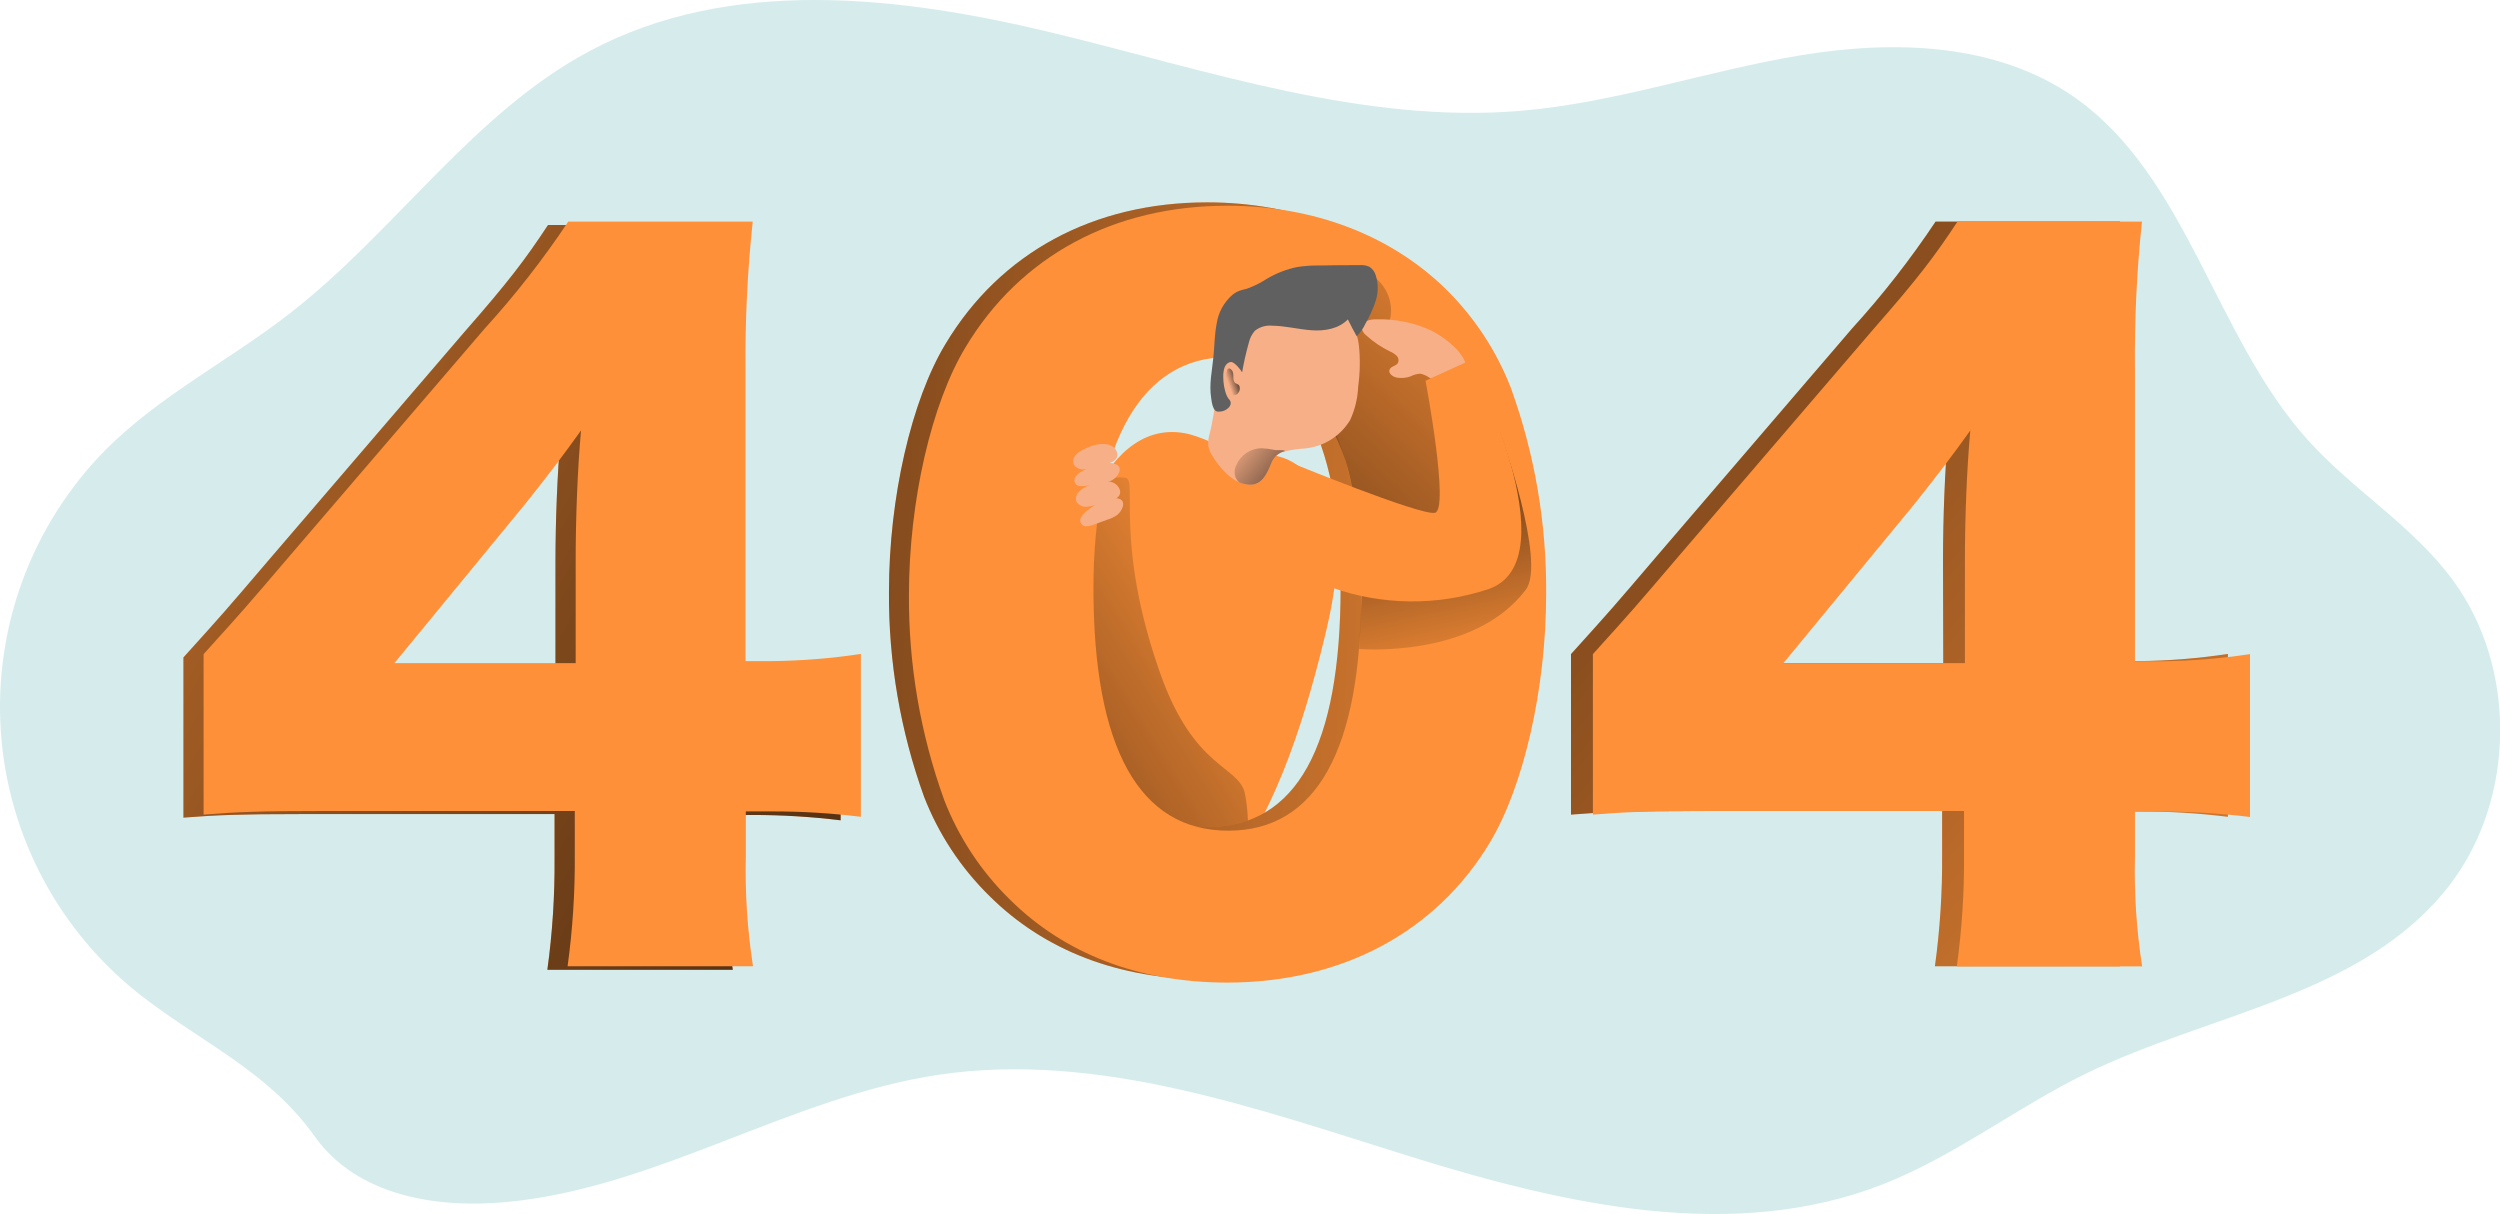 <svg width="245" height="119" viewBox="0 0 245 119" fill="none" xmlns="http://www.w3.org/2000/svg">
<g clip-path="url(#clip0_223_2)">
<path opacity="0.18" d="M14.02 97.717C9.985 94.611 6.657 90.689 4.255 86.209C1.853 81.729 0.431 76.792 0.083 71.725C-0.265 66.658 0.47 61.575 2.238 56.811C4.006 52.047 6.767 47.711 10.34 44.087C15.683 38.72 22.588 35.269 28.514 30.622C38.761 22.636 46.349 11.1 57.781 5.001C71.545 -2.347 88.225 -0.407 103.343 3.258C118.46 6.924 133.648 12.175 149.15 10.85C158.383 10.054 167.272 6.941 176.417 5.425C185.562 3.909 195.593 4.182 203.246 9.491C214.385 17.269 217.033 32.986 226.173 43.123C230.599 48.036 236.478 51.533 240.398 56.877C246.702 65.468 246.539 78.369 240.019 86.797C231.667 97.572 216.596 99.28 204.441 105.204C197.676 108.504 191.61 113.261 184.611 116.026C169.902 121.834 153.356 118.053 138.273 113.36C123.191 108.666 107.653 103.02 92.04 105.321C77.459 107.481 64.319 116.444 49.615 117.803C42.791 118.436 34.999 117.222 30.829 111.356C26.344 105.065 20.092 102.364 14.02 97.717Z" fill="#1E9A96"/>
<path d="M17.976 64.429C21.936 60.043 21.936 60.043 26.427 54.781L45.539 32.505C49.768 27.678 51.442 25.488 53.705 22.049H71.785C71.268 26.884 71.032 31.744 71.079 36.606V65.131H73.634C76.563 65.104 79.487 64.869 82.382 64.429V80.391C79.519 80.04 76.636 79.866 73.751 79.868H71.108V84.253C71.024 87.862 71.26 91.472 71.814 95.04H53.641C54.141 91.408 54.376 87.745 54.346 84.079V79.781H29.424C23.697 79.781 21.259 79.868 17.976 80.129V64.429ZM54.434 55.135C54.434 51.185 54.609 46.364 54.964 42.501C53.215 44.958 51.879 46.712 49.505 49.692L36.645 65.306H54.434V55.135Z" fill="#FD9038"/>
<path d="M17.976 64.429C21.936 60.043 21.936 60.043 26.427 54.781L45.539 32.505C49.768 27.678 51.442 25.488 53.705 22.049H71.785C71.268 26.884 71.032 31.744 71.079 36.606V65.131H73.634C76.563 65.104 79.487 64.869 82.382 64.429V80.391C79.519 80.04 76.636 79.866 73.751 79.868H71.108V84.253C71.024 87.862 71.26 91.472 71.814 95.04H53.641C54.141 91.408 54.376 87.745 54.346 84.079V79.781H29.424C23.697 79.781 21.259 79.868 17.976 80.129V64.429ZM54.434 55.135C54.434 51.185 54.609 46.364 54.964 42.501C53.215 44.958 51.879 46.712 49.505 49.692L36.645 65.306H54.434V55.135Z" fill="url(#paint0_linear_223_2)"/>
<path d="M115.983 42.432C117.732 42.722 119.36 43.791 121.115 44.174C122.649 44.523 124.265 44.343 125.781 44.877C128.61 45.876 130.447 49.274 130.849 52.684C131.252 56.093 130.534 59.544 129.718 62.855C127.572 71.579 124.655 80.292 119.406 86.908C119.039 87.367 118.596 87.849 118.053 87.837C117.677 87.785 117.325 87.621 117.044 87.367C115.942 86.615 114.934 85.736 114.041 84.747C112.641 83.068 111.83 80.855 111.124 78.659C109.136 72.479 105.339 68.564 104.633 62.012C103.863 55.141 107.637 41.061 115.983 42.432Z" fill="#FD9038"/>
<path d="M110.337 46.834C109.592 46.701 108.823 46.839 108.173 47.224C107.49 47.642 106.901 48.194 106.44 48.848C105.98 49.501 105.658 50.241 105.496 51.023C105.18 52.589 105.123 54.195 105.327 55.78C105.726 60.429 106.631 65.022 108.027 69.476C108.435 70.766 107.269 73.827 108.114 74.884C108.803 75.744 108.459 80.907 109.357 81.546C111.847 83.335 117.02 82.348 119.511 84.137C122.736 86.46 122.52 80.327 122.007 77.8C121.424 74.983 117.044 75.477 113.69 65.962C109.228 53.299 111.48 47.096 110.337 46.834Z" fill="url(#paint1_linear_223_2)"/>
<path d="M153.957 64.103C157.917 59.718 157.917 59.718 162.408 54.455L181.521 32.174C184.504 28.899 187.233 25.404 189.686 21.718H207.766C207.249 26.555 207.014 31.417 207.061 36.28V64.789H209.615C212.535 64.757 215.448 64.522 218.335 64.086V80.048C215.471 79.693 212.588 79.516 209.703 79.519H207.061V83.905C206.976 87.514 207.212 91.124 207.766 94.691H189.622C190.12 91.075 190.356 87.427 190.328 83.777V79.479H165.406C159.679 79.479 157.211 79.566 153.957 79.833V64.103ZM190.415 54.81C190.415 50.86 190.59 46.039 190.94 42.182C189.19 44.633 187.861 46.387 185.481 49.373L172.65 64.986H190.438L190.415 54.81Z" fill="#FD9038"/>
<path d="M153.957 64.103C157.917 59.718 157.917 59.718 162.408 54.455L181.521 32.174C184.504 28.899 187.233 25.404 189.686 21.718H207.766C207.249 26.555 207.014 31.417 207.061 36.28V64.789H209.615C212.535 64.757 215.448 64.522 218.335 64.086V80.048C215.471 79.693 212.588 79.516 209.703 79.519H207.061V83.905C206.976 87.514 207.212 91.124 207.766 94.691H189.622C190.12 91.075 190.356 87.427 190.328 83.777V79.479H165.406C159.679 79.479 157.211 79.566 153.957 79.833V64.103ZM190.415 54.81C190.415 50.86 190.59 46.039 190.94 42.182C189.19 44.633 187.861 46.387 185.481 49.373L172.65 64.986H190.438L190.415 54.81Z" fill="url(#paint2_linear_223_2)"/>
<path d="M96.969 87.808C94.161 85.051 91.974 81.731 90.554 78.067C88.233 71.625 87.071 64.825 87.119 57.981C87.119 48.775 89.323 39.214 92.671 33.69C98.043 24.739 107.199 19.83 118.298 19.83C126.843 19.83 134.326 22.735 139.697 27.962C142.506 30.717 144.693 34.036 146.113 37.698C148.438 44.169 149.599 50.998 149.542 57.871C149.542 67.083 147.344 76.731 143.996 82.267C138.712 91.049 129.467 95.975 118.281 95.975C109.649 95.975 102.341 93.152 96.969 87.808ZM105.135 57.284C105.135 72.967 109.626 81.053 118.345 81.053C127.064 81.053 131.38 73.159 131.38 57.545C131.38 42.548 126.802 34.654 118.258 34.654C110.005 34.654 105.158 42.983 105.158 57.284H105.135Z" fill="#FD9038"/>
<path d="M96.969 87.808C94.161 85.051 91.974 81.731 90.554 78.067C88.233 71.625 87.071 64.825 87.119 57.981C87.119 48.775 89.323 39.214 92.671 33.69C98.043 24.739 107.199 19.83 118.298 19.83C126.843 19.83 134.326 22.735 139.697 27.962C142.506 30.717 144.693 34.036 146.113 37.698C148.438 44.169 149.599 50.998 149.542 57.871C149.542 67.083 147.344 76.731 143.996 82.267C138.712 91.049 129.467 95.975 118.281 95.975C109.649 95.975 102.341 93.152 96.969 87.808ZM105.135 57.284C105.135 72.967 109.626 81.053 118.345 81.053C127.064 81.053 131.38 73.159 131.38 57.545C131.38 42.548 126.802 34.654 118.258 34.654C110.005 34.654 105.158 42.983 105.158 57.284H105.135Z" fill="url(#paint3_linear_223_2)"/>
<path d="M19.952 64.103C23.918 59.718 23.918 59.718 28.409 54.455L47.522 32.174C50.505 28.899 53.234 25.404 55.687 21.718H73.767C73.25 26.555 73.015 31.417 73.062 36.28V64.789H75.616C78.545 64.758 81.469 64.524 84.365 64.086V80.048C81.501 79.693 78.618 79.516 75.733 79.519H73.091V83.905C73.006 87.514 73.242 91.124 73.796 94.691H55.623C56.121 91.075 56.356 87.427 56.329 83.777V79.479H31.401C25.68 79.479 23.236 79.566 19.952 79.833V64.103ZM56.416 54.81C56.416 50.86 56.591 46.039 56.941 42.182C55.191 44.633 53.861 46.387 51.482 49.373L38.651 64.986H56.416V54.81Z" fill="#FD9038"/>
<path d="M98.946 88.133C96.138 85.378 93.951 82.06 92.53 78.398C90.204 71.957 89.035 65.157 89.077 58.312C89.077 49.106 91.282 39.545 94.63 34.015C100.001 25.07 109.158 20.162 120.257 20.162C128.796 20.162 136.284 23.066 141.656 28.294C144.466 31.047 146.653 34.366 148.072 38.029C150.41 44.503 151.579 51.339 151.524 58.219C151.524 67.426 149.326 77.08 145.978 82.615C140.694 91.386 131.444 96.294 120.263 96.294C111.631 96.288 104.323 93.483 98.946 88.133ZM107.158 57.638C107.158 73.322 111.649 81.407 120.368 81.407C129 81.407 133.403 73.513 133.403 57.906C133.403 42.902 128.819 35.008 120.28 35.008C111.981 34.985 107.158 43.314 107.158 57.638Z" fill="#FD9038"/>
<path d="M134.628 27.114C135.284 27.591 135.784 28.25 136.065 29.008C136.346 29.767 136.396 30.591 136.208 31.378C137.309 31.483 138.377 31.803 139.352 32.322C140.327 32.84 141.189 33.546 141.889 34.398C143.143 36.046 143.901 38.014 144.076 40.073C144.244 42.121 144.199 44.18 143.942 46.219C143.913 46.923 143.767 47.618 143.51 48.275C143.209 48.845 142.784 49.341 142.267 49.728C141.749 50.114 141.152 50.382 140.518 50.511C139.252 50.763 137.954 50.824 136.669 50.691L133.607 50.529C133.506 50.531 133.406 50.509 133.315 50.465C133.254 50.413 133.205 50.349 133.169 50.277C133.134 50.205 133.115 50.127 133.111 50.047C132.901 48.798 132.581 48.252 132.353 47.003C131.785 44.366 130.673 41.876 129.087 39.69C128.806 39.363 128.606 38.975 128.504 38.557C128.469 37.98 128.598 37.404 128.877 36.896C129.292 35.897 129.635 34.87 129.903 33.823C130.151 32.57 130.472 31.333 130.866 30.117C131.267 28.889 132.094 27.843 133.199 27.167" fill="url(#paint4_linear_223_2)"/>
<path d="M133.199 63.598C133.199 63.598 144.409 64.585 149.53 57.789C151.571 55.094 147.022 42.397 147.022 42.397L141.849 51.621L133.683 53.468L133.199 63.598Z" fill="url(#paint5_linear_223_2)"/>
<path d="M156.104 64.103C160.064 59.718 160.064 59.718 164.555 54.455L183.667 32.174C187.896 27.353 189.57 25.157 191.833 21.718H209.913C209.401 26.561 209.171 31.429 209.225 36.298V64.806H211.779C214.699 64.775 217.612 64.54 220.499 64.103V80.065C217.635 79.71 214.752 79.534 211.867 79.537H209.225V83.922C209.14 87.531 209.376 91.141 209.93 94.709H191.768C192.267 91.086 192.503 87.433 192.474 83.777V79.479H167.552C161.825 79.479 159.358 79.566 156.104 79.833V64.103ZM192.562 54.81C192.562 50.86 192.737 46.039 193.092 42.182C191.343 44.633 190.007 46.387 187.633 49.373L174.773 64.986H192.562V54.81Z" fill="#FD9038"/>
<path d="M106.895 43.733C106.593 43.842 106.3 43.977 106.02 44.133C105.757 44.266 105.526 44.454 105.343 44.685C105.254 44.802 105.197 44.94 105.176 45.085C105.156 45.231 105.173 45.379 105.227 45.516C105.345 45.698 105.516 45.84 105.717 45.924C105.917 46.008 106.139 46.029 106.352 45.986C107.07 45.917 107.734 45.562 108.452 45.44C109.169 45.318 109.846 44.825 109.338 44.064C108.831 43.303 107.612 43.465 106.895 43.733Z" fill="#F7AF87"/>
<path d="M109.181 45.44C108.132 45.167 107.035 45.626 106.09 46.155C105.867 46.263 105.669 46.415 105.507 46.602C105.41 46.679 105.34 46.785 105.307 46.905C105.275 47.024 105.282 47.151 105.327 47.266C105.371 47.382 105.452 47.48 105.557 47.546C105.662 47.613 105.785 47.644 105.909 47.636C106.124 47.657 106.341 47.644 106.551 47.595L108.003 47.346C108.341 47.306 108.67 47.212 108.977 47.067C109.636 46.683 110.196 45.69 109.181 45.44Z" fill="#F7AF87"/>
<path d="M107.158 47.363C106.857 47.477 106.564 47.613 106.283 47.77C106.017 47.911 105.786 48.109 105.607 48.35C105.519 48.467 105.462 48.604 105.442 48.748C105.422 48.892 105.438 49.039 105.49 49.175C105.609 49.357 105.779 49.499 105.98 49.583C106.181 49.667 106.402 49.689 106.616 49.646C107.333 49.576 107.998 49.222 108.715 49.1C109.433 48.978 110.109 48.49 109.602 47.723C109.094 46.956 107.864 47.096 107.158 47.363Z" fill="#F7AF87"/>
<path d="M109.421 48.827C108.342 48.74 107.344 49.408 106.504 50.07C106.3 50.218 106.128 50.406 105.997 50.622C105.917 50.715 105.869 50.832 105.859 50.954C105.85 51.077 105.88 51.199 105.944 51.304C106.009 51.408 106.106 51.49 106.22 51.536C106.334 51.583 106.46 51.592 106.58 51.563C106.793 51.547 107.002 51.496 107.198 51.412L108.581 50.906C108.909 50.808 109.218 50.657 109.496 50.459C110.074 49.983 110.465 48.925 109.421 48.827Z" fill="#F7AF87"/>
<path d="M140.333 32.429C138.633 31.622 136.763 31.234 134.88 31.297C134.562 31.281 134.244 31.333 133.947 31.448C133.802 31.511 133.678 31.615 133.591 31.747C133.504 31.879 133.457 32.033 133.457 32.191C133.514 32.467 133.672 32.711 133.9 32.876C134.589 33.5 135.363 34.024 136.198 34.433C136.451 34.532 136.68 34.68 136.875 34.869C136.97 34.964 137.031 35.088 137.049 35.221C137.067 35.354 137.041 35.49 136.974 35.606C136.781 35.874 136.338 35.885 136.192 36.187C136 36.565 136.484 36.937 136.904 37.006C137.35 37.082 137.809 37.04 138.234 36.884C138.531 36.732 138.857 36.641 139.19 36.617C139.52 36.688 139.83 36.828 140.1 37.03C141.022 37.552 143.885 37.57 143.704 35.978C143.535 34.503 141.512 33.039 140.333 32.429Z" fill="#F7AF87"/>
<path d="M126.242 45.237C126.242 45.237 139.138 50.529 140.613 50.256C142.089 49.983 139.703 37.308 139.703 37.308L144.101 35.304C144.101 35.304 154.016 54.879 145.897 57.725C140.877 59.399 135.437 59.341 130.453 57.563L126.242 45.237Z" fill="#FD9038"/>
<path d="M133.101 37.889C133.056 39.026 132.786 40.143 132.308 41.177C131.84 41.947 131.198 42.598 130.434 43.079C129.67 43.56 128.804 43.857 127.904 43.947C127.249 43.99 126.598 44.081 125.956 44.221C125.659 44.281 125.381 44.414 125.148 44.608C124.915 44.801 124.734 45.05 124.621 45.33C124.102 46.585 123.565 47.857 121.891 47.433C121.734 47.398 121.581 47.345 121.436 47.276C120.91 47.03 120.437 46.685 120.042 46.259C119.551 45.764 119.124 45.21 118.771 44.61C118.588 44.332 118.465 44.019 118.409 43.692C118.375 43.29 118.423 42.885 118.549 42.501C119.132 40.178 119.226 37.547 120.054 35.281C120.902 32.985 122.522 31.052 124.638 29.809C126.732 28.596 129.642 28.578 131.421 30.233C132.394 31.204 133.011 32.473 133.171 33.835C133.311 35.184 133.287 36.545 133.101 37.889Z" fill="#F7AF87"/>
<path d="M118.915 34.985C119.026 33.893 119.02 32.783 119.236 31.709C119.399 30.611 119.952 29.608 120.793 28.88C121.004 28.713 121.241 28.58 121.493 28.485C121.721 28.404 121.96 28.357 122.193 28.294C122.878 28.05 123.532 27.726 124.141 27.329C125.064 26.778 126.074 26.386 127.127 26.168C127.839 26.059 128.559 26.009 129.279 26.017C130.601 25.993 131.929 25.982 133.263 25.982C133.576 25.958 133.89 26.01 134.179 26.133C134.496 26.328 134.727 26.635 134.826 26.992C135.08 27.794 135.08 28.654 134.826 29.455C134.568 30.248 134.226 31.011 133.805 31.732C133.6 32.186 133.311 32.598 132.954 32.946C132.645 32.412 132.37 31.86 132.091 31.302C131.198 32.226 129.793 32.464 128.509 32.365C127.226 32.267 125.967 31.936 124.683 31.918C124.378 31.886 124.07 31.914 123.776 32.001C123.481 32.087 123.207 32.231 122.969 32.423C122.681 32.757 122.481 33.156 122.385 33.585C122.116 34.541 121.896 35.511 121.726 36.489C121.575 36.205 120.962 35.461 120.642 35.473C120.549 35.482 120.459 35.51 120.378 35.554C120.297 35.599 120.226 35.661 120.169 35.734C119.638 36.315 119.901 38.447 120.391 39.063C120.489 39.156 120.563 39.271 120.607 39.4C120.617 39.485 120.609 39.572 120.585 39.654C120.561 39.737 120.521 39.814 120.467 39.882C120.332 40.04 120.161 40.164 119.968 40.243C119.775 40.322 119.566 40.353 119.358 40.335C118.845 40.335 118.746 39.359 118.694 38.999C118.478 37.657 118.787 36.303 118.915 34.985Z" fill="#606060"/>
<path d="M120.963 37.436C120.891 37.286 120.859 37.12 120.87 36.954C120.882 36.788 120.864 36.62 120.817 36.46C120.764 36.313 120.658 36.191 120.52 36.118C120.48 36.106 120.437 36.106 120.397 36.118C120.363 36.132 120.333 36.154 120.31 36.182C120.287 36.211 120.271 36.244 120.263 36.28C120.059 36.917 120.082 37.604 120.327 38.226C120.36 38.338 120.417 38.44 120.495 38.527C120.572 38.613 120.669 38.681 120.776 38.726C120.871 38.745 120.97 38.74 121.062 38.711C121.155 38.683 121.239 38.632 121.307 38.563C121.399 38.466 121.462 38.346 121.488 38.216C121.515 38.085 121.505 37.95 121.459 37.825C121.36 37.593 121.085 37.645 120.963 37.436Z" fill="url(#paint6_linear_223_2)"/>
<path d="M125.955 44.209C125.658 44.27 125.38 44.403 125.147 44.596C124.914 44.79 124.733 45.038 124.619 45.318C124.1 46.573 123.564 47.845 121.89 47.421C121.733 47.386 121.58 47.334 121.435 47.264C121.293 47.144 121.178 46.995 121.097 46.829C121.022 46.633 120.987 46.423 120.995 46.214C121.003 46.004 121.054 45.799 121.143 45.609C121.345 45.121 121.686 44.702 122.123 44.403C122.56 44.103 123.074 43.937 123.604 43.924C124.05 43.945 124.493 44.003 124.928 44.099C125.197 44.133 125.512 44.099 125.757 44.128C125.828 44.14 125.895 44.168 125.955 44.209Z" fill="url(#paint7_linear_223_2)"/>
</g>
<defs>
<linearGradient id="paint0_linear_223_2" x1="-38.068" y1="4.873" x2="152.819" y2="112.126" gradientUnits="userSpaceOnUse">
<stop stop-opacity="0"/>
<stop offset="0.99"/>
</linearGradient>
<linearGradient id="paint1_linear_223_2" x1="126.498" y1="58.655" x2="67.235" y2="95.273" gradientUnits="userSpaceOnUse">
<stop stop-opacity="0"/>
<stop offset="0.99"/>
</linearGradient>
<linearGradient id="paint2_linear_223_2" x1="247.928" y1="107.714" x2="80.535" y2="-35.574" gradientUnits="userSpaceOnUse">
<stop stop-opacity="0"/>
<stop offset="0.99"/>
</linearGradient>
<linearGradient id="paint3_linear_223_2" x1="172.417" y1="60.084" x2="-10.746" y2="52.623" gradientUnits="userSpaceOnUse">
<stop stop-opacity="0"/>
<stop offset="0.99"/>
</linearGradient>
<linearGradient id="paint4_linear_223_2" x1="151.04" y1="24.169" x2="98.662" y2="80.471" gradientUnits="userSpaceOnUse">
<stop stop-opacity="0"/>
<stop offset="0.99"/>
</linearGradient>
<linearGradient id="paint5_linear_223_2" x1="143.569" y1="67.705" x2="135.919" y2="31.47" gradientUnits="userSpaceOnUse">
<stop stop-opacity="0"/>
<stop offset="0.99"/>
</linearGradient>
<linearGradient id="paint6_linear_223_2" x1="120.356" y1="37.517" x2="121.866" y2="36.991" gradientUnits="userSpaceOnUse">
<stop stop-opacity="0"/>
<stop offset="0.99"/>
</linearGradient>
<linearGradient id="paint7_linear_223_2" x1="120.758" y1="43.338" x2="129.647" y2="50.651" gradientUnits="userSpaceOnUse">
<stop stop-opacity="0"/>
<stop offset="0.99"/>
</linearGradient>
<clipPath id="clip0_223_2">
<rect width="245" height="119" fill="white"/>
</clipPath>
</defs>
</svg>
